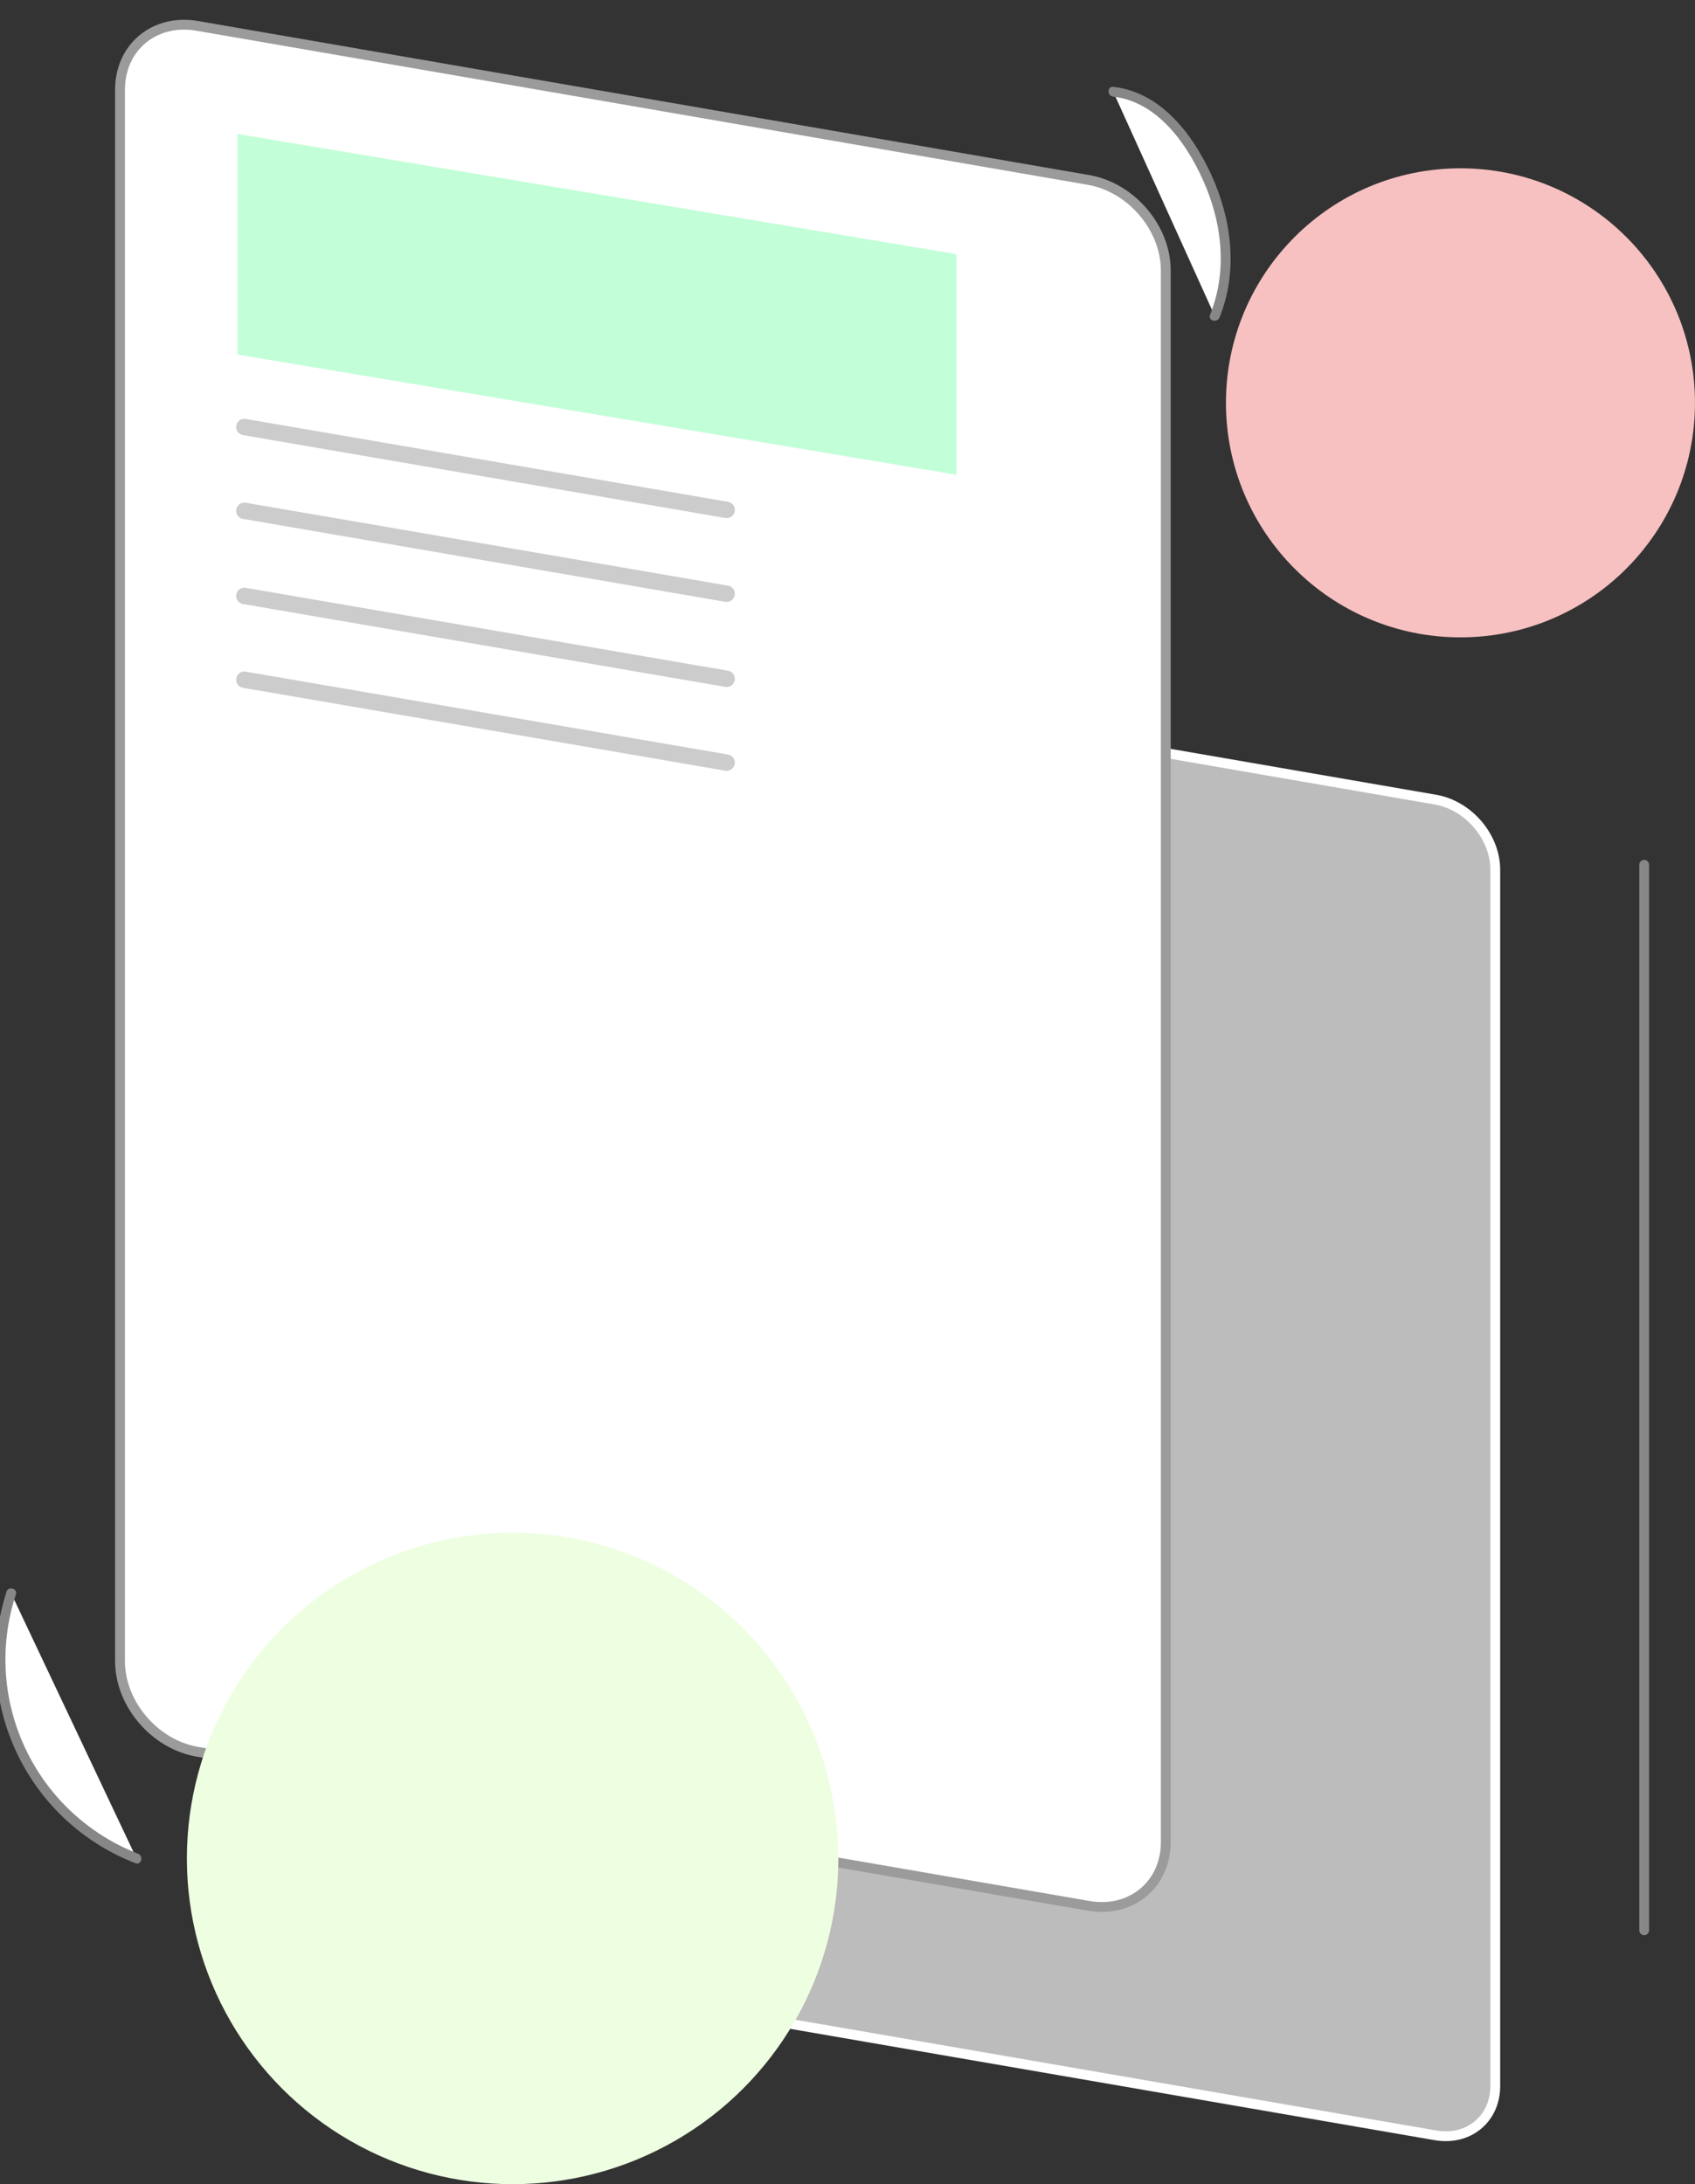 <svg id="Layer_1" data-name="Layer 1" xmlns="http://www.w3.org/2000/svg" viewBox="0 0 517.08 666.26"><rect x="0" y="0" width="517.08" height="666.26" fill="#333333" stroke="none"/><defs><style>.cls-1{fill:#bcbcbc;stroke:#fff;}.cls-1,.cls-2,.cls-3{stroke-miterlimit:10;}.cls-1,.cls-2{stroke-width:3px;}.cls-2,.cls-5{fill:#fff;}.cls-2{stroke:#9b9b9b;}.cls-3{fill:none;stroke:#ccc;stroke-linecap:round;stroke-width:5px;}.cls-4{fill:#c2ffd8;}.cls-6{fill:#878787;}.cls-7{fill:#f7c1c1;}.cls-8{fill:#eeffe1;}</style></defs><title>login_img</title><path class="cls-1" d="M437.91,651.36,227.44,615c-10.07-1.74-18.24-11.32-18.24-21.39v-371c0-10.07,8.17-16.83,18.24-15.08l210.47,36.39c10.07,1.75,18.24,11.32,18.24,21.4v371C456.15,646.35,448,653.1,437.91,651.36Z"/><path class="cls-2" d="M332.08,581.35l-271.91-47c-13-2.25-23.56-14.62-23.56-27.64V27.38c0-13,10.55-21.74,23.56-19.49l271.91,47c13,2.25,23.56,14.62,23.56,27.64V561.87C355.64,574.88,345.09,583.6,332.08,581.35Z"/><line class="cls-3" x1="74.54" y1="130.26" x2="221.67" y2="155.54"/><line class="cls-3" x1="74.54" y1="155.82" x2="221.67" y2="181.11"/><line class="cls-3" x1="74.54" y1="181.78" x2="221.67" y2="207.06"/><line class="cls-3" x1="74.54" y1="207.34" x2="221.67" y2="232.63"/><polygon class="cls-4" points="291.79 144.83 72.45 108.17 72.45 40.86 291.79 77.52 291.79 144.83"/><path class="cls-5" d="M339.61,28c10.19.76,18.35,8.81,23.87,17.41,9.66,15,14.08,34.58,7.11,51"/><path class="cls-6" d="M339.61,29.49c14.17,1.58,23.52,15.79,28.44,27.93,5,12.39,6.12,26.07,1.09,38.62-.72,1.79,2.18,2.57,2.89.8,5.7-14.23,3.74-29.9-2.54-43.59-5.69-12.39-15.42-25.15-29.88-26.76-1.91-.21-1.9,2.79,0,3Z"/><path class="cls-5" d="M3.4,486a64.21,64.21,0,0,0,38.26,80.91"/><path class="cls-6" d="M2,485.58a66.61,66.61,0,0,0,39.31,82.76c1.8.7,2.58-2.2.8-2.89A63.57,63.57,0,0,1,4.84,486.38c.6-1.84-2.29-2.63-2.89-.8Z"/><path class="cls-6" d="M500.08,263.81v325a1.5,1.5,0,0,0,3,0v-325a1.5,1.5,0,0,0-3,0Z"/><circle class="cls-7" cx="445.53" cy="122.88" r="71.54"/><circle class="cls-8" cx="156.38" cy="566.89" r="99.37"/></svg>